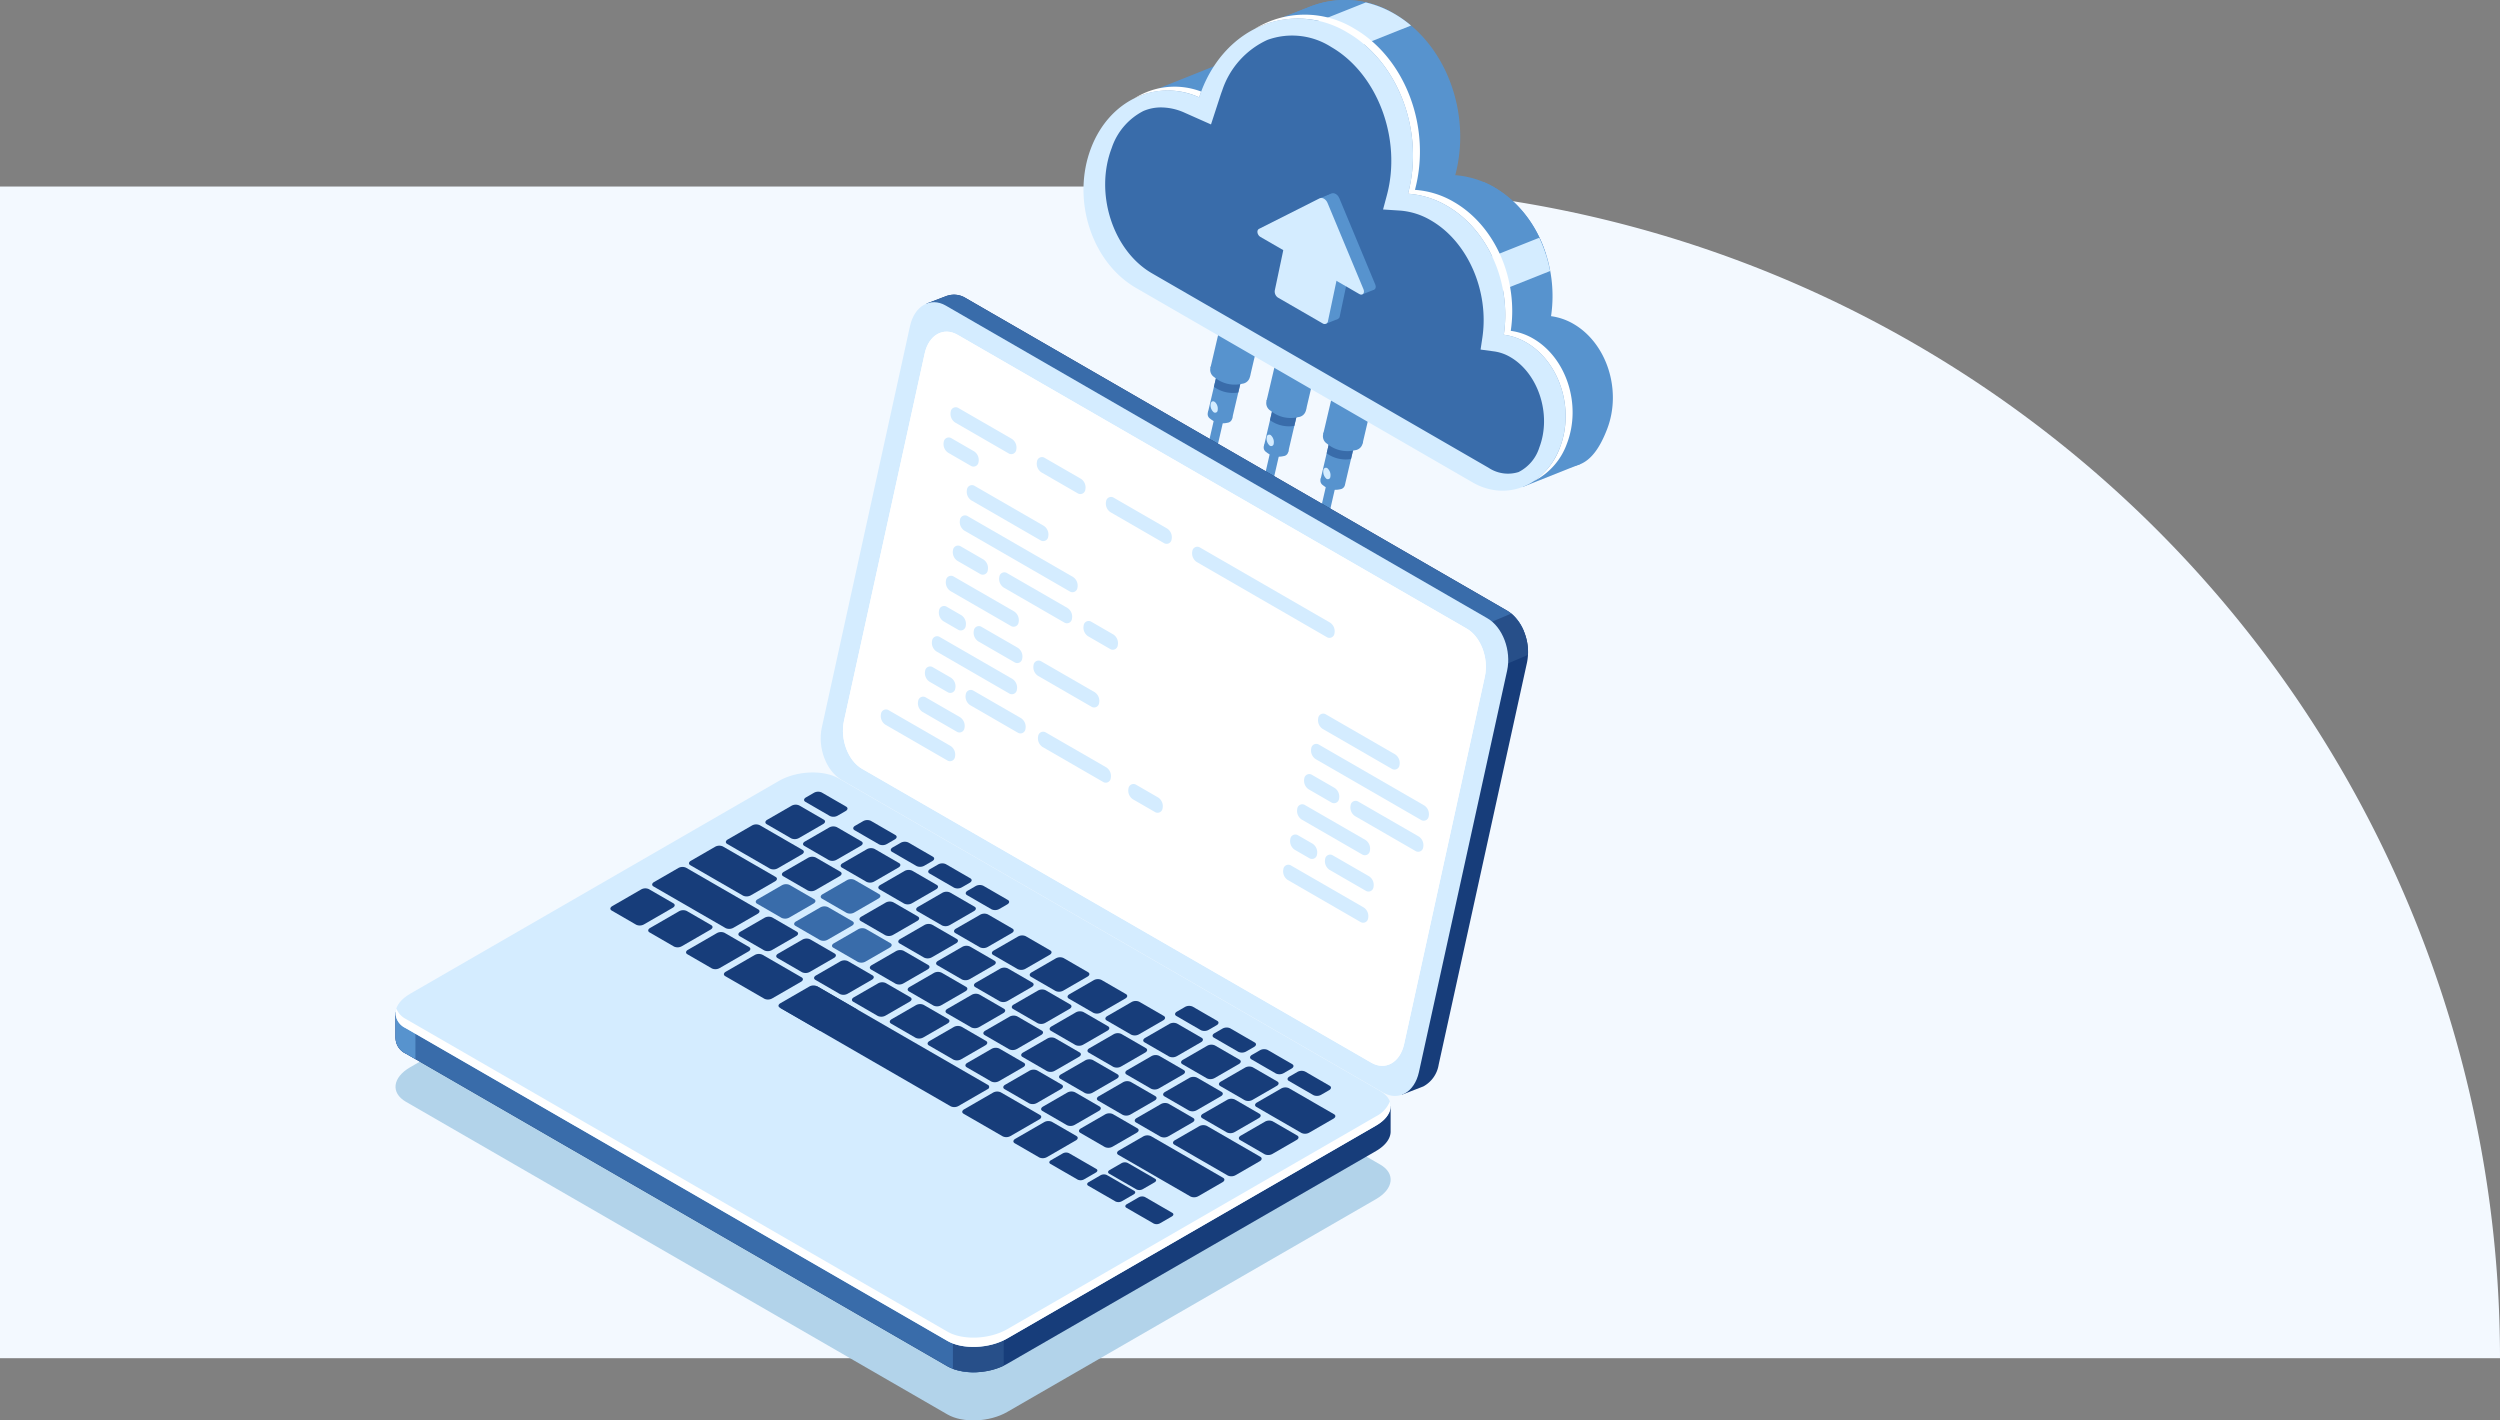 <svg xmlns="http://www.w3.org/2000/svg" width="335" height="190.335" viewBox="0 0 335 190.335">
  <rect x="0" y="0" width="335" height="190.335" fill="#808080" stroke="none"/>
  <g id="_17" data-name="17" transform="translate(6916 8521)">
    <path id="Rectángulo_35361" data-name="Rectángulo 35361" d="M0,0H178A157,157,0,0,1,335,157v0a0,0,0,0,1,0,0H0a0,0,0,0,1,0,0V0A0,0,0,0,1,0,0Z" transform="translate(-6916 -8496)" fill="#f3f9ff"/>
    <g id="Grupo_91603" data-name="Grupo 91603" transform="translate(-7170.622 -8564.233)">
      <g id="Grupo_91589" data-name="Grupo 91589" transform="translate(414.474 81.478)">
        <path id="Trazado_140035" data-name="Trazado 140035" d="M505.175,143.289a.612.612,0,0,1-.141-.016.625.625,0,0,1-.469-.749l6.094-26.459a.625.625,0,1,1,1.218.281L505.783,142.8A.625.625,0,0,1,505.175,143.289Z" transform="translate(-488.348 -108.618)" fill="#5793ce"/>
        <path id="Trazado_140036" data-name="Trazado 140036" d="M492.212,140.3a.616.616,0,0,1-.141-.016.625.625,0,0,1-.469-.749L497.7,113.08a.625.625,0,0,1,1.219.281l-6.094,26.458A.626.626,0,0,1,492.212,140.3Z" transform="translate(-483.485 -107.498)" fill="#5793ce"/>
        <path id="Trazado_140037" data-name="Trazado 140037" d="M479.248,137.318a.652.652,0,0,1-.141-.016.625.625,0,0,1-.469-.75l6.094-26.458a.625.625,0,0,1,1.219.281l-6.094,26.459A.625.625,0,0,1,479.248,137.318Z" transform="translate(-478.622 -106.378)" fill="#5793ce"/>
        <g id="Grupo_91578" data-name="Grupo 91578" transform="translate(1.98 0)">
          <g id="Grupo_91577" data-name="Grupo 91577">
            <g id="Grupo_91576" data-name="Grupo 91576">
              <g id="Grupo_91574" data-name="Grupo 91574" transform="translate(0 10.047)">
                <rect id="Rectángulo_35368" data-name="Rectángulo 35368" width="3.35" height="7.229" transform="translate(1.665 0) rotate(13.191)" fill="#5793ce"/>
                <path id="Trazado_140038" data-name="Trazado 140038" d="M484.434,132.719a2.618,2.618,0,0,1-2.306-.541.722.722,0,0,1,.312-1.332,2.618,2.618,0,0,1,2.306.54A.722.722,0,0,1,484.434,132.719Z" transform="translate(-481.791 -124.362)" fill="#5793ce"/>
              </g>
              <g id="Grupo_91575" data-name="Grupo 91575" transform="translate(0.341)">
                <rect id="Rectángulo_35369" data-name="Rectángulo 35369" width="5.429" height="11.339" transform="matrix(0.974, 0.228, -0.228, 0.974, 2.612, 0)" fill="#5793ce"/>
                <path id="Trazado_140039" data-name="Trazado 140039" d="M483.686,122.33l-.559,2.382a4.333,4.333,0,0,0,3.262.764l.559-2.382A4.335,4.335,0,0,0,483.686,122.33Z" transform="translate(-482.633 -111.125)" fill="#396caa"/>
                <path id="Trazado_140040" data-name="Trazado 140040" d="M486.619,123.624a4.241,4.241,0,0,1-3.737-.876,1.17,1.17,0,0,1,.505-2.158,4.241,4.241,0,0,1,3.737.876A1.17,1.17,0,0,1,486.619,123.624Z" transform="translate(-482.336 -110.449)" fill="#5793ce"/>
              </g>
            </g>
          </g>
          <path id="Trazado_140041" data-name="Trazado 140041" d="M483.35,130.491a.339.339,0,0,1-.614.186,1.228,1.228,0,0,1-.322-1.063c.081-.346.356-.429.614-.186A1.228,1.228,0,0,1,483.35,130.491Z" transform="translate(-482.016 -113.76)" fill="#d4ecff"/>
        </g>
        <g id="Grupo_91583" data-name="Grupo 91583" transform="translate(9.491 4.472)">
          <g id="Grupo_91582" data-name="Grupo 91582" transform="translate(0 0)">
            <g id="Grupo_91581" data-name="Grupo 91581">
              <g id="Grupo_91579" data-name="Grupo 91579" transform="translate(0 10.047)">
                <rect id="Rectángulo_35370" data-name="Rectángulo 35370" width="3.35" height="7.229" transform="translate(1.665 0) rotate(13.191)" fill="#5793ce"/>
                <path id="Trazado_140042" data-name="Trazado 140042" d="M496.454,139.876a2.616,2.616,0,0,1-2.306-.54A.722.722,0,0,1,494.46,138a2.62,2.62,0,0,1,2.306.541A.722.722,0,0,1,496.454,139.876Z" transform="translate(-493.811 -131.519)" fill="#5793ce"/>
              </g>
              <g id="Grupo_91580" data-name="Grupo 91580" transform="translate(0.341)">
                <rect id="Rectángulo_35371" data-name="Rectángulo 35371" width="5.429" height="11.339" transform="translate(2.612 0) rotate(13.192)" fill="#5793ce"/>
                <path id="Trazado_140043" data-name="Trazado 140043" d="M495.706,129.488l-.559,2.382a4.333,4.333,0,0,0,3.262.765l.559-2.382A4.335,4.335,0,0,0,495.706,129.488Z" transform="translate(-494.653 -118.283)" fill="#396caa"/>
                <path id="Trazado_140044" data-name="Trazado 140044" d="M498.639,130.782a4.245,4.245,0,0,1-3.737-.876,1.17,1.17,0,0,1,.506-2.158,4.243,4.243,0,0,1,3.737.876A1.17,1.17,0,0,1,498.639,130.782Z" transform="translate(-494.356 -117.606)" fill="#5793ce"/>
              </g>
            </g>
          </g>
          <path id="Trazado_140045" data-name="Trazado 140045" d="M495.37,137.649a.339.339,0,0,1-.614.186,1.229,1.229,0,0,1-.322-1.064.339.339,0,0,1,.614-.186A1.229,1.229,0,0,1,495.37,137.649Z" transform="translate(-494.036 -120.918)" fill="#d4ecff"/>
        </g>
        <g id="Grupo_91588" data-name="Grupo 91588" transform="translate(17.086 8.91)">
          <g id="Grupo_91587" data-name="Grupo 91587" transform="translate(0 0)">
            <g id="Grupo_91586" data-name="Grupo 91586">
              <g id="Grupo_91584" data-name="Grupo 91584" transform="translate(0 10.047)">
                <rect id="Rectángulo_35372" data-name="Rectángulo 35372" width="3.35" height="7.229" transform="translate(1.665) rotate(13.191)" fill="#5793ce"/>
                <path id="Trazado_140046" data-name="Trazado 140046" d="M508.608,146.979a2.618,2.618,0,0,1-2.306-.541.722.722,0,0,1,.312-1.332,2.618,2.618,0,0,1,2.306.54A.722.722,0,0,1,508.608,146.979Z" transform="translate(-505.965 -138.622)" fill="#5793ce"/>
              </g>
              <g id="Grupo_91585" data-name="Grupo 91585" transform="translate(0.34)">
                <rect id="Rectángulo_35373" data-name="Rectángulo 35373" width="5.429" height="11.339" transform="translate(2.612 0) rotate(13.192)" fill="#5793ce"/>
                <path id="Trazado_140047" data-name="Trazado 140047" d="M507.86,136.59l-.558,2.382a4.335,4.335,0,0,0,3.262.765l.558-2.383A4.334,4.334,0,0,0,507.86,136.59Z" transform="translate(-506.807 -125.385)" fill="#396caa"/>
                <path id="Trazado_140048" data-name="Trazado 140048" d="M510.793,137.884a4.242,4.242,0,0,1-3.737-.876,1.17,1.17,0,0,1,.506-2.158,4.241,4.241,0,0,1,3.737.876A1.17,1.17,0,0,1,510.793,137.884Z" transform="translate(-506.51 -124.708)" fill="#5793ce"/>
              </g>
            </g>
          </g>
          <path id="Trazado_140049" data-name="Trazado 140049" d="M507.524,144.751a.339.339,0,0,1-.614.186,1.225,1.225,0,0,1-.321-1.064.338.338,0,0,1,.614-.186A1.229,1.229,0,0,1,507.524,144.751Z" transform="translate(-506.191 -128.02)" fill="#d4ecff"/>
        </g>
      </g>
      <g id="Grupo_91595" data-name="Grupo 91595" transform="translate(307.622 82.717)">
        <g id="Grupo_91591" data-name="Grupo 91591" transform="translate(0 0)">
          <path id="Trazado_140050" data-name="Trazado 140050" d="M381.581,300.823l-72.573-41.9c-2.053-1.185-1.8-3.256.575-4.624L359,225.777c2.371-1.369,5.957-1.517,8.01-.332l72.573,41.9c2.053,1.185,1.8,3.256-.576,4.625L389.59,300.491C387.22,301.859,383.634,302.008,381.581,300.823Z" transform="translate(-307.622 -150.772)" fill="#b2d3ea"/>
          <path id="Trazado_140051" data-name="Trazado 140051" d="M493.5,148.77l-72.573-41.9a2.932,2.932,0,0,0-2.459-.3l0-.008-.132.05-.032.012-2.623,1,2.354,1.152c-.011.044-.024.084-.034.128l-11.821,53.809c-.591,2.693.593,5.836,2.646,7.022l70.828,40.892-.252,3,2.866-1.11a4.028,4.028,0,0,0,2.053-2.92l11.821-53.808C496.733,153.1,495.549,149.955,493.5,148.77Z" transform="translate(-344.538 -106.422)" fill="#173d7a"/>
          <path id="Trazado_140052" data-name="Trazado 140052" d="M496.007,148.77l-72.573-41.9a2.932,2.932,0,0,0-2.459-.3l0-.008-.132.05-.032.012-2.623,1,2.354,1.152c-.011.044-.024.084-.034.128l-7.791,35.463,35.509,27.665L498.3,151.662A5.639,5.639,0,0,0,496.007,148.77Z" transform="translate(-347.049 -106.422)" fill="#396caa"/>
          <path id="Trazado_140053" data-name="Trazado 140053" d="M538.351,182.7l5.524-2.352a6.921,6.921,0,0,0-2.238-5.532l-8.745,3.679Z" transform="translate(-392.129 -132.078)" fill="#274f89"/>
          <path id="Trazado_140054" data-name="Trazado 140054" d="M474.168,213.953l-72.573-41.9c-2.053-1.185-3.238-4.329-2.646-7.022l11.821-53.808c.592-2.693,2.736-3.915,4.789-2.73l72.573,41.9c2.053,1.185,3.237,4.329,2.646,7.022l-11.82,53.809C478.364,213.916,476.22,215.138,474.168,213.953Z" transform="translate(-341.825 -107.029)" fill="#d4ecff"/>
          <path id="Trazado_140055" data-name="Trazado 140055" d="M474.386,212.32l-68.253-39.387c-1.879-1.085-2.963-3.962-2.421-6.425l10.817-49.239c.541-2.464,2.5-3.582,4.382-2.5l68.254,39.386c1.878,1.085,2.962,3.962,2.421,6.426l-10.818,49.239C478.226,212.287,476.265,213.405,474.386,212.32Z" transform="translate(-343.617 -109.398)" fill="#fff"/>
          <path id="Trazado_140056" data-name="Trazado 140056" d="M474.386,212.32l-68.253-39.387c-1.879-1.085-2.963-3.962-2.421-6.425l10.817-49.239c.541-2.464,2.5-3.582,4.382-2.5l68.254,39.386c1.878,1.085,2.962,3.962,2.421,6.426l-10.818,49.239C478.226,212.287,476.265,213.405,474.386,212.32Z" transform="translate(-343.617 -109.398)" fill="#fff"/>
          <path id="Trazado_140057" data-name="Trazado 140057" d="M440.968,257l-9.92-1.31-64.037-36.972c-2.053-1.185-5.639-1.037-8.01.332l-45.376,26.189-6-.792v3.4h.006a2.336,2.336,0,0,0,1.377,2.1l72.573,41.9c2.053,1.185,5.639,1.037,8.009-.332L439.009,263c1.334-.77,2-1.762,1.96-2.694h0Z" transform="translate(-307.624 -148.246)" fill="#173d7a"/>
          <path id="Trazado_140058" data-name="Trazado 140058" d="M392.853,241.494l-4.55-2.626h-50.02l-24.659,14.227-6-.792v3.4h.006a2.336,2.336,0,0,0,1.377,2.1l72.573,41.9a7.511,7.511,0,0,0,4.133.775Z" transform="translate(-307.624 -156.107)" fill="#396caa"/>
          <path id="Trazado_140059" data-name="Trazado 140059" d="M310.289,260.72l-2.662-.351v3.4h.006a2.336,2.336,0,0,0,1.377,2.1l1.279.739Z" transform="translate(-307.624 -164.173)" fill="#5793ce"/>
          <path id="Trazado_140060" data-name="Trazado 140060" d="M427.152,331.968a9.3,9.3,0,0,0,6.805-.422v-7.591h-6.805Z" transform="translate(-352.462 -188.026)" fill="#274f89"/>
          <path id="Trazado_140061" data-name="Trazado 140061" d="M381.581,285.062l-72.573-41.9c-2.053-1.185-1.8-3.256.575-4.625L359,210.016c2.371-1.368,5.957-1.517,8.01-.332l72.573,41.9c2.053,1.185,1.8,3.256-.576,4.624L389.59,284.73C387.22,286.1,383.634,286.247,381.581,285.062Z" transform="translate(-307.622 -144.859)" fill="#d4ecff"/>
          <path id="Trazado_140062" data-name="Trazado 140062" d="M439.01,273.96l-49.417,28.521c-2.371,1.368-5.956,1.517-8.009.332l-72.573-41.9a2.7,2.7,0,0,1-1.276-1.4,2.2,2.2,0,0,0,1.276,2.639l72.573,41.9c2.053,1.185,5.639,1.037,8.009-.332L439.01,275.2c1.593-.92,2.228-2.156,1.851-3.228A3.858,3.858,0,0,1,439.01,273.96Z" transform="translate(-307.625 -163.853)" fill="#fff"/>
          <g id="Grupo_91590" data-name="Grupo 91590" transform="translate(28.79 66.606)">
            <path id="Trazado_140063" data-name="Trazado 140063" d="M357.159,238.616l-3.284-1.9c-.264-.152-.231-.418.074-.594l3.876-2.238a1.143,1.143,0,0,1,1.029-.042l3.284,1.9c.264.152.231.418-.074.594l-3.876,2.238A1.145,1.145,0,0,1,357.159,238.616Z" transform="translate(-353.697 -220.79)" fill="#173d7a"/>
            <path id="Trazado_140064" data-name="Trazado 140064" d="M365.274,243.3l-3.284-1.9c-.264-.152-.231-.418.074-.594l3.876-2.238a1.143,1.143,0,0,1,1.029-.043l3.284,1.9c.264.152.231.419-.074.594l-3.876,2.238A1.143,1.143,0,0,1,365.274,243.3Z" transform="translate(-356.741 -222.548)" fill="#173d7a"/>
            <path id="Trazado_140065" data-name="Trazado 140065" d="M373.389,247.987l-3.284-1.9c-.264-.152-.231-.418.074-.594l3.875-2.238a1.143,1.143,0,0,1,1.029-.042l3.284,1.9c.264.152.231.418-.074.594l-3.876,2.238A1.143,1.143,0,0,1,373.389,247.987Z" transform="translate(-359.786 -224.306)" fill="#173d7a"/>
            <path id="Trazado_140066" data-name="Trazado 140066" d="M384.613,244.333l-3.284-1.9c-.264-.152-.231-.418.074-.594l3.254-1.878a1.141,1.141,0,0,1,1.029-.042l3.284,1.9c.264.152.231.419-.074.594l-3.254,1.878A1.143,1.143,0,0,1,384.613,244.333Z" transform="translate(-363.996 -223.07)" fill="#173d7a"/>
            <path id="Trazado_140067" data-name="Trazado 140067" d="M392.728,249.019l-3.284-1.9c-.263-.152-.231-.419.074-.594l3.253-1.878a1.144,1.144,0,0,1,1.029-.043l3.283,1.9c.264.152.231.418-.074.594l-3.253,1.878A1.145,1.145,0,0,1,392.728,249.019Z" transform="translate(-367.041 -224.827)" fill="#173d7a"/>
            <path id="Trazado_140068" data-name="Trazado 140068" d="M400.844,253.7l-3.284-1.9c-.264-.152-.231-.418.074-.594l3.254-1.879a1.143,1.143,0,0,1,1.029-.042l3.284,1.9c.264.152.231.418-.074.594l-3.254,1.878A1.145,1.145,0,0,1,400.844,253.7Z" transform="translate(-370.085 -226.585)" fill="#173d7a"/>
            <path id="Trazado_140069" data-name="Trazado 140069" d="M408.959,258.389l-3.284-1.9c-.264-.152-.231-.418.074-.594L409,254.022a1.143,1.143,0,0,1,1.029-.043l3.284,1.9c.264.152.231.419-.074.594l-3.254,1.878A1.143,1.143,0,0,1,408.959,258.389Z" transform="translate(-373.129 -228.343)" fill="#173d7a"/>
            <path id="Trazado_140070" data-name="Trazado 140070" d="M417.074,263.074l-3.284-1.9c-.264-.152-.231-.418.074-.594l3.254-1.878a1.143,1.143,0,0,1,1.029-.043l3.284,1.9c.264.152.231.418-.074.594l-3.254,1.878A1.141,1.141,0,0,1,417.074,263.074Z" transform="translate(-376.173 -230.1)" fill="#173d7a"/>
            <path id="Trazado_140071" data-name="Trazado 140071" d="M425.189,267.76l-3.284-1.9c-.264-.152-.231-.418.074-.594l3.253-1.878a1.144,1.144,0,0,1,1.029-.043l3.283,1.9c.264.152.231.418-.074.594l-3.254,1.878A1.145,1.145,0,0,1,425.189,267.76Z" transform="translate(-379.218 -231.858)" fill="#173d7a"/>
            <path id="Trazado_140072" data-name="Trazado 140072" d="M433.3,272.445l-3.284-1.9c-.264-.152-.231-.418.074-.594l3.254-1.878a1.143,1.143,0,0,1,1.029-.043l3.284,1.9c.264.152.231.419-.074.594l-3.254,1.878A1.143,1.143,0,0,1,433.3,272.445Z" transform="translate(-382.262 -233.616)" fill="#173d7a"/>
            <path id="Trazado_140073" data-name="Trazado 140073" d="M441.42,277.131l-3.284-1.9c-.264-.153-.231-.418.074-.594l3.254-1.878a1.143,1.143,0,0,1,1.029-.042l3.284,1.9c.264.152.231.418-.074.594l-3.254,1.878A1.143,1.143,0,0,1,441.42,277.131Z" transform="translate(-385.307 -235.373)" fill="#173d7a"/>
            <path id="Trazado_140074" data-name="Trazado 140074" d="M449.535,281.816l-3.284-1.9c-.264-.152-.231-.418.074-.594l3.254-1.878a1.145,1.145,0,0,1,1.029-.042l3.284,1.9c.264.152.231.418-.074.594l-3.254,1.879A1.143,1.143,0,0,1,449.535,281.816Z" transform="translate(-388.351 -237.131)" fill="#173d7a"/>
            <path id="Trazado_140075" data-name="Trazado 140075" d="M457.65,286.5l-3.284-1.9c-.264-.152-.231-.418.074-.594l3.253-1.878a1.141,1.141,0,0,1,1.029-.042l3.284,1.9c.264.153.231.418-.074.594l-3.254,1.878A1.143,1.143,0,0,1,457.65,286.5Z" transform="translate(-391.395 -238.889)" fill="#173d7a"/>
            <path id="Trazado_140076" data-name="Trazado 140076" d="M396.57,242.115l-3.284-1.9c-.263-.152-.231-.418.074-.594l3.253-1.878a1.144,1.144,0,0,1,1.029-.043l3.284,1.9c.263.152.231.418-.074.594l-3.253,1.878A1.144,1.144,0,0,1,396.57,242.115Z" transform="translate(-368.482 -222.238)" fill="#396caa"/>
            <path id="Trazado_140077" data-name="Trazado 140077" d="M388.334,237.36l-3.284-1.9c-.264-.152-.231-.418.074-.594l3.254-1.878a1.143,1.143,0,0,1,1.029-.042l3.284,1.9c.264.152.231.418-.074.594l-3.254,1.879A1.145,1.145,0,0,1,388.334,237.36Z" transform="translate(-365.392 -220.454)" fill="#396caa"/>
            <path id="Trazado_140078" data-name="Trazado 140078" d="M377.809,231.284l-7.072-4.083c-.264-.152-.231-.418.074-.594l3.253-1.878a1.144,1.144,0,0,1,1.029-.043l7.072,4.083c.264.152.231.418-.074.594l-3.254,1.878A1.143,1.143,0,0,1,377.809,231.284Z" transform="translate(-360.023 -217.354)" fill="#173d7a"/>
            <path id="Trazado_140079" data-name="Trazado 140079" d="M384.376,225.953l-5.739-3.314c-.264-.152-.231-.418.074-.594l3.254-1.878a1.143,1.143,0,0,1,1.029-.042l5.739,3.313c.264.152.231.418-.074.594l-3.254,1.878A1.143,1.143,0,0,1,384.376,225.953Z" transform="translate(-362.986 -215.643)" fill="#173d7a"/>
            <path id="Trazado_140080" data-name="Trazado 140080" d="M404.686,246.8l-3.284-1.9c-.264-.152-.231-.418.074-.594l3.254-1.878a1.141,1.141,0,0,1,1.029-.043l3.284,1.9c.264.152.231.419-.074.594l-3.254,1.878A1.143,1.143,0,0,1,404.686,246.8Z" transform="translate(-371.526 -223.995)" fill="#396caa"/>
            <path id="Trazado_140081" data-name="Trazado 140081" d="M412.8,251.486l-3.284-1.9c-.264-.152-.231-.418.074-.594l3.254-1.878a1.143,1.143,0,0,1,1.029-.043l3.284,1.9c.264.152.231.418-.074.594l-3.254,1.878A1.143,1.143,0,0,1,412.8,251.486Z" transform="translate(-374.57 -225.753)" fill="#173d7a"/>
            <path id="Trazado_140082" data-name="Trazado 140082" d="M420.916,256.171l-3.284-1.9c-.264-.152-.231-.418.074-.594l3.254-1.879a1.145,1.145,0,0,1,1.029-.042l3.284,1.9c.264.152.231.418-.074.594l-3.254,1.878A1.143,1.143,0,0,1,420.916,256.171Z" transform="translate(-377.615 -227.511)" fill="#173d7a"/>
            <path id="Trazado_140083" data-name="Trazado 140083" d="M429.031,260.856l-3.284-1.9c-.263-.152-.231-.418.074-.594l3.253-1.878a1.142,1.142,0,0,1,1.029-.042l3.284,1.9c.263.152.231.419-.074.594l-3.253,1.878A1.144,1.144,0,0,1,429.031,260.856Z" transform="translate(-380.659 -229.268)" fill="#173d7a"/>
            <path id="Trazado_140084" data-name="Trazado 140084" d="M437.147,265.542l-3.284-1.9c-.264-.152-.231-.418.074-.594l3.254-1.878a1.143,1.143,0,0,1,1.029-.042l3.284,1.9c.264.152.231.418-.074.594l-3.254,1.878A1.143,1.143,0,0,1,437.147,265.542Z" transform="translate(-383.704 -231.026)" fill="#173d7a"/>
            <path id="Trazado_140085" data-name="Trazado 140085" d="M445.262,270.227l-3.284-1.9c-.264-.152-.231-.418.074-.594l3.254-1.878a1.143,1.143,0,0,1,1.029-.043l3.284,1.9c.264.152.231.418-.074.594l-3.254,1.878A1.143,1.143,0,0,1,445.262,270.227Z" transform="translate(-386.748 -232.784)" fill="#173d7a"/>
            <path id="Trazado_140086" data-name="Trazado 140086" d="M453.377,274.913l-3.284-1.9c-.264-.152-.231-.418.074-.594l3.254-1.878a1.143,1.143,0,0,1,1.029-.043l3.284,1.9c.264.152.231.418-.074.594l-3.254,1.878A1.143,1.143,0,0,1,453.377,274.913Z" transform="translate(-389.792 -234.541)" fill="#173d7a"/>
            <path id="Trazado_140087" data-name="Trazado 140087" d="M461.492,279.6l-3.284-1.9c-.263-.152-.231-.418.074-.594l3.253-1.878a1.144,1.144,0,0,1,1.029-.043l3.284,1.9c.263.152.231.418-.074.594l-3.253,1.878A1.145,1.145,0,0,1,461.492,279.6Z" transform="translate(-392.836 -236.299)" fill="#173d7a"/>
            <path id="Trazado_140088" data-name="Trazado 140088" d="M469.608,284.283l-3.284-1.9c-.264-.152-.231-.418.074-.594l3.254-1.878a1.143,1.143,0,0,1,1.029-.043l3.284,1.9c.264.152.231.418-.074.594l-3.254,1.878A1.143,1.143,0,0,1,469.608,284.283Z" transform="translate(-395.881 -238.056)" fill="#173d7a"/>
            <path id="Trazado_140089" data-name="Trazado 140089" d="M481.7,291.268l-7.165-4.137c-.264-.153-.231-.418.074-.594l3.254-1.878a1.143,1.143,0,0,1,1.029-.042l7.165,4.137c.264.152.231.418-.074.594l-3.254,1.878A1.145,1.145,0,0,1,481.7,291.268Z" transform="translate(-398.963 -239.836)" fill="#173d7a"/>
            <path id="Trazado_140090" data-name="Trazado 140090" d="M498.175,282.533l-6.047-3.492c-.263-.152-.231-.418.074-.594l3.253-1.878a1.144,1.144,0,0,1,1.029-.043l6.047,3.491c.264.152.231.418-.074.594L499.2,282.49A1.143,1.143,0,0,1,498.175,282.533Z" transform="translate(-405.561 -236.801)" fill="#173d7a"/>
            <path id="Trazado_140091" data-name="Trazado 140091" d="M418.9,245.884l-3.284-1.9c-.264-.152-.231-.419.074-.594l3.254-1.878a1.143,1.143,0,0,1,1.029-.042l3.284,1.9c.264.152.231.418-.074.594l-3.254,1.878A1.143,1.143,0,0,1,418.9,245.884Z" transform="translate(-376.857 -223.651)" fill="#173d7a"/>
            <path id="Trazado_140092" data-name="Trazado 140092" d="M410.58,241.082l-3.284-1.9c-.264-.152-.231-.418.074-.594l3.254-1.878a1.143,1.143,0,0,1,1.029-.042l3.284,1.9c.264.152.231.418-.074.594l-3.254,1.878A1.143,1.143,0,0,1,410.58,241.082Z" transform="translate(-373.737 -221.85)" fill="#173d7a"/>
            <path id="Trazado_140093" data-name="Trazado 140093" d="M402.263,236.28l-3.284-1.9c-.264-.152-.231-.418.074-.594l3.254-1.878a1.145,1.145,0,0,1,1.029-.042l3.284,1.9c.264.152.231.418-.074.594l-3.254,1.879A1.145,1.145,0,0,1,402.263,236.28Z" transform="translate(-370.617 -220.049)" fill="#396caa"/>
            <path id="Trazado_140094" data-name="Trazado 140094" d="M393.946,231.478l-3.284-1.9c-.264-.152-.231-.418.074-.594l3.254-1.879a1.145,1.145,0,0,1,1.029-.042l3.284,1.9c.264.152.231.418-.074.594l-3.254,1.879A1.143,1.143,0,0,1,393.946,231.478Z" transform="translate(-367.497 -218.247)" fill="#173d7a"/>
            <path id="Trazado_140095" data-name="Trazado 140095" d="M427.012,250.569l-3.283-1.9c-.264-.152-.231-.418.074-.594l3.254-1.879a1.145,1.145,0,0,1,1.029-.042l3.284,1.9c.264.152.231.418-.074.594l-3.253,1.879A1.146,1.146,0,0,1,427.012,250.569Z" transform="translate(-379.902 -225.409)" fill="#173d7a"/>
            <path id="Trazado_140096" data-name="Trazado 140096" d="M435.128,255.254l-3.284-1.9c-.264-.152-.231-.418.074-.594l3.254-1.878a1.143,1.143,0,0,1,1.029-.042l3.284,1.9c.264.152.231.418-.074.594l-3.254,1.878A1.143,1.143,0,0,1,435.128,255.254Z" transform="translate(-382.946 -227.167)" fill="#173d7a"/>
            <path id="Trazado_140097" data-name="Trazado 140097" d="M443.243,259.94l-3.284-1.9c-.264-.152-.231-.418.074-.594l3.254-1.878a1.143,1.143,0,0,1,1.029-.042l3.284,1.9c.264.152.231.418-.074.594l-3.254,1.878A1.143,1.143,0,0,1,443.243,259.94Z" transform="translate(-385.99 -228.924)" fill="#173d7a"/>
            <path id="Trazado_140098" data-name="Trazado 140098" d="M451.358,264.625l-3.284-1.9c-.264-.152-.231-.418.074-.594l3.254-1.879a1.145,1.145,0,0,1,1.029-.043l3.284,1.9c.264.152.231.418-.074.594l-3.254,1.878A1.145,1.145,0,0,1,451.358,264.625Z" transform="translate(-389.035 -230.682)" fill="#173d7a"/>
            <path id="Trazado_140099" data-name="Trazado 140099" d="M459.473,269.31l-3.284-1.9c-.263-.152-.231-.418.074-.594l3.253-1.878a1.144,1.144,0,0,1,1.029-.043l3.284,1.9c.263.152.231.418-.074.594l-3.253,1.878A1.144,1.144,0,0,1,459.473,269.31Z" transform="translate(-392.079 -232.44)" fill="#173d7a"/>
            <path id="Trazado_140100" data-name="Trazado 140100" d="M467.589,274l-3.284-1.9c-.264-.152-.231-.418.074-.594l3.254-1.878a1.143,1.143,0,0,1,1.029-.042l3.284,1.9c.264.152.231.418-.074.594l-3.254,1.878A1.143,1.143,0,0,1,467.589,274Z" transform="translate(-395.124 -234.197)" fill="#173d7a"/>
            <path id="Trazado_140101" data-name="Trazado 140101" d="M475.7,278.681l-3.284-1.9c-.264-.152-.231-.418.074-.594l3.254-1.879a1.145,1.145,0,0,1,1.029-.042l3.284,1.9c.264.152.231.418-.074.594l-3.254,1.878A1.143,1.143,0,0,1,475.7,278.681Z" transform="translate(-398.168 -235.955)" fill="#173d7a"/>
            <path id="Trazado_140102" data-name="Trazado 140102" d="M483.819,283.366l-3.284-1.9c-.264-.152-.231-.418.074-.594L483.863,279a1.145,1.145,0,0,1,1.029-.043l3.284,1.9c.264.152.231.419-.074.594l-3.254,1.878A1.143,1.143,0,0,1,483.819,283.366Z" transform="translate(-401.212 -237.713)" fill="#173d7a"/>
            <path id="Trazado_140103" data-name="Trazado 140103" d="M491.934,288.052l-3.284-1.9c-.263-.152-.231-.418.074-.594l3.253-1.878a1.144,1.144,0,0,1,1.029-.042l3.284,1.9c.263.152.231.418-.074.594l-3.253,1.878A1.144,1.144,0,0,1,491.934,288.052Z" transform="translate(-404.256 -239.47)" fill="#173d7a"/>
            <path id="Trazado_140104" data-name="Trazado 140104" d="M414.624,234.3l-3.284-1.9c-.264-.152-.231-.418.074-.594l3.254-1.878a1.143,1.143,0,0,1,1.029-.042l3.284,1.9c.264.152.231.418-.074.594l-3.254,1.878A1.143,1.143,0,0,1,414.624,234.3Z" transform="translate(-375.254 -219.304)" fill="#173d7a"/>
            <path id="Trazado_140105" data-name="Trazado 140105" d="M406.549,229.633l-3.284-1.9c-.264-.152-.231-.418.074-.594l3.254-1.878a1.143,1.143,0,0,1,1.029-.043l3.284,1.9c.264.152.231.418-.074.594l-3.254,1.878A1.143,1.143,0,0,1,406.549,229.633Z" transform="translate(-372.225 -217.555)" fill="#173d7a"/>
            <path id="Trazado_140106" data-name="Trazado 140106" d="M398.474,224.971l-3.284-1.9c-.264-.152-.231-.418.074-.594l3.253-1.878a1.143,1.143,0,0,1,1.029-.043l3.284,1.9c.264.152.231.418-.074.594l-3.254,1.878A1.143,1.143,0,0,1,398.474,224.971Z" transform="translate(-369.196 -215.806)" fill="#173d7a"/>
            <path id="Trazado_140107" data-name="Trazado 140107" d="M390.4,220.309l-3.284-1.9c-.263-.152-.231-.418.074-.594l3.253-1.878a1.144,1.144,0,0,1,1.029-.042l3.284,1.9c.263.152.231.418-.074.594l-3.253,1.878A1.144,1.144,0,0,1,390.4,220.309Z" transform="translate(-366.167 -214.057)" fill="#173d7a"/>
            <path id="Trazado_140108" data-name="Trazado 140108" d="M398.7,216.27l-3.284-1.9c-.264-.152-.231-.418.074-.594l1.075-.621a1.145,1.145,0,0,1,1.029-.043l3.284,1.9c.264.152.231.418-.074.594l-1.075.621A1.143,1.143,0,0,1,398.7,216.27Z" transform="translate(-369.282 -213.014)" fill="#173d7a"/>
            <path id="Trazado_140109" data-name="Trazado 140109" d="M409.241,222.354l-3.284-1.9c-.264-.152-.231-.419.074-.594l1.075-.621a1.143,1.143,0,0,1,1.029-.043l3.284,1.9c.264.152.231.418-.074.594l-1.075.621A1.143,1.143,0,0,1,409.241,222.354Z" transform="translate(-373.235 -215.296)" fill="#173d7a"/>
            <path id="Trazado_140110" data-name="Trazado 140110" d="M417.282,227,414,225.1c-.264-.152-.231-.418.074-.594l1.075-.621a1.143,1.143,0,0,1,1.029-.043l3.284,1.9c.264.152.231.418-.074.594l-1.075.621A1.143,1.143,0,0,1,417.282,227Z" transform="translate(-376.251 -217.038)" fill="#173d7a"/>
            <path id="Trazado_140111" data-name="Trazado 140111" d="M425.323,231.639l-3.284-1.9c-.264-.152-.231-.418.074-.594l1.075-.62a1.144,1.144,0,0,1,1.029-.043l3.284,1.9c.263.152.231.419-.074.594l-1.075.62A1.143,1.143,0,0,1,425.323,231.639Z" transform="translate(-379.268 -218.779)" fill="#173d7a"/>
            <path id="Trazado_140112" data-name="Trazado 140112" d="M433.364,236.281l-3.284-1.9c-.264-.152-.231-.418.074-.594l1.076-.621a1.143,1.143,0,0,1,1.029-.042l3.284,1.9c.264.152.231.418-.074.594l-1.076.621A1.143,1.143,0,0,1,433.364,236.281Z" transform="translate(-382.284 -220.521)" fill="#173d7a"/>
            <path id="Trazado_140113" data-name="Trazado 140113" d="M478.257,262.2l-3.284-1.9c-.264-.152-.231-.418.074-.594l1.076-.621a1.143,1.143,0,0,1,1.029-.043l3.284,1.9c.264.152.231.418-.074.594l-1.076.621A1.143,1.143,0,0,1,478.257,262.2Z" transform="translate(-399.125 -230.244)" fill="#173d7a"/>
            <path id="Trazado_140114" data-name="Trazado 140114" d="M486.3,266.843l-3.284-1.9c-.264-.152-.231-.418.074-.594l1.075-.621a1.143,1.143,0,0,1,1.029-.043l3.284,1.9c.264.152.231.419-.074.594l-1.076.621A1.145,1.145,0,0,1,486.3,266.843Z" transform="translate(-402.142 -231.986)" fill="#173d7a"/>
            <path id="Trazado_140115" data-name="Trazado 140115" d="M494.34,271.486l-3.284-1.9c-.264-.152-.231-.419.074-.594l1.075-.621a1.145,1.145,0,0,1,1.029-.042l3.284,1.9c.264.152.231.418-.074.594l-1.075.621A1.143,1.143,0,0,1,494.34,271.486Z" transform="translate(-405.159 -233.727)" fill="#173d7a"/>
            <path id="Trazado_140116" data-name="Trazado 140116" d="M502.381,276.128l-3.284-1.9c-.264-.152-.231-.418.074-.594l1.075-.621a1.143,1.143,0,0,1,1.029-.043l3.284,1.9c.264.152.231.418-.074.594l-1.075.621A1.143,1.143,0,0,1,502.381,276.128Z" transform="translate(-408.175 -235.469)" fill="#173d7a"/>
            <path id="Trazado_140117" data-name="Trazado 140117" d="M422.739,238.98l-3.284-1.9c-.264-.152-.231-.418.074-.594l3.253-1.878a1.143,1.143,0,0,1,1.029-.043l3.284,1.9c.264.152.231.418-.074.594l-3.254,1.878A1.143,1.143,0,0,1,422.739,238.98Z" transform="translate(-378.299 -221.062)" fill="#173d7a"/>
            <path id="Trazado_140118" data-name="Trazado 140118" d="M430.855,243.665l-3.284-1.9c-.264-.152-.231-.418.074-.594L430.9,239.3a1.143,1.143,0,0,1,1.029-.042l3.284,1.9c.264.152.231.418-.074.594l-3.253,1.878A1.143,1.143,0,0,1,430.855,243.665Z" transform="translate(-381.343 -222.819)" fill="#173d7a"/>
            <path id="Trazado_140119" data-name="Trazado 140119" d="M438.97,248.351l-3.284-1.9c-.264-.152-.231-.418.074-.594l3.254-1.878a1.143,1.143,0,0,1,1.029-.042l3.284,1.9c.264.152.231.418-.074.594L440,248.309A1.145,1.145,0,0,1,438.97,248.351Z" transform="translate(-384.387 -224.577)" fill="#173d7a"/>
            <path id="Trazado_140120" data-name="Trazado 140120" d="M447.085,253.036l-3.284-1.9c-.264-.152-.231-.418.074-.594l3.254-1.879a1.145,1.145,0,0,1,1.029-.043l3.284,1.9c.264.152.231.418-.074.594l-3.254,1.878A1.143,1.143,0,0,1,447.085,253.036Z" transform="translate(-387.432 -226.335)" fill="#173d7a"/>
            <path id="Trazado_140121" data-name="Trazado 140121" d="M455.2,257.721l-3.284-1.9c-.264-.152-.231-.418.074-.594l3.254-1.878a1.143,1.143,0,0,1,1.029-.042l3.284,1.9c.264.152.231.418-.074.594l-3.254,1.878A1.143,1.143,0,0,1,455.2,257.721Z" transform="translate(-390.476 -228.092)" fill="#173d7a"/>
            <path id="Trazado_140122" data-name="Trazado 140122" d="M463.316,262.407l-3.284-1.9c-.264-.153-.231-.418.074-.594l3.254-1.878a1.143,1.143,0,0,1,1.029-.042l3.284,1.9c.264.152.231.418-.074.594l-3.253,1.879A1.145,1.145,0,0,1,463.316,262.407Z" transform="translate(-393.521 -229.85)" fill="#173d7a"/>
            <path id="Trazado_140123" data-name="Trazado 140123" d="M471.431,267.092l-3.284-1.9c-.264-.152-.231-.418.074-.594l3.254-1.878a1.143,1.143,0,0,1,1.029-.043l3.284,1.9c.264.152.231.418-.074.594l-3.254,1.878A1.143,1.143,0,0,1,471.431,267.092Z" transform="translate(-396.565 -231.607)" fill="#173d7a"/>
            <path id="Trazado_140124" data-name="Trazado 140124" d="M479.546,271.777l-3.284-1.9c-.264-.152-.231-.418.074-.594l3.254-1.878a1.143,1.143,0,0,1,1.029-.042l3.284,1.9c.264.152.231.418-.074.594l-3.254,1.878A1.143,1.143,0,0,1,479.546,271.777Z" transform="translate(-399.609 -233.365)" fill="#173d7a"/>
            <path id="Trazado_140125" data-name="Trazado 140125" d="M487.661,276.463l-3.284-1.9c-.264-.152-.231-.418.074-.594l3.254-1.878a1.143,1.143,0,0,1,1.029-.042l3.284,1.9c.264.152.231.418-.074.594l-3.254,1.878A1.143,1.143,0,0,1,487.661,276.463Z" transform="translate(-402.653 -235.123)" fill="#173d7a"/>
            <path id="Trazado_140126" data-name="Trazado 140126" d="M372.509,237.345l-9.67-5.584c-.264-.152-.231-.418.074-.594l3.254-1.878a1.143,1.143,0,0,1,1.029-.043l9.67,5.584c.264.152.231.418-.074.594l-3.254,1.878A1.145,1.145,0,0,1,372.509,237.345Z" transform="translate(-357.059 -219.065)" fill="#173d7a"/>
            <path id="Trazado_140127" data-name="Trazado 140127" d="M472.206,294.905l-9.671-5.583c-.263-.152-.231-.418.074-.594l3.253-1.878a1.144,1.144,0,0,1,1.029-.043l9.67,5.583c.264.152.231.418-.074.594l-3.254,1.878A1.143,1.143,0,0,1,472.206,294.905Z" transform="translate(-394.46 -240.658)" fill="#173d7a"/>
            <path id="Trazado_140128" data-name="Trazado 140128" d="M443.587,288.516l-3.284-1.9c-.264-.152-.231-.418.074-.594l3.876-2.238a1.143,1.143,0,0,1,1.029-.043l3.284,1.9c.264.152.231.418-.074.594l-3.876,2.238A1.143,1.143,0,0,1,443.587,288.516Z" transform="translate(-386.119 -239.509)" fill="#173d7a"/>
            <path id="Trazado_140129" data-name="Trazado 140129" d="M383.472,253.809l-5.251-3.032c-.264-.152-.231-.418.074-.594l3.875-2.238a1.146,1.146,0,0,1,1.029-.042l5.251,3.032c.264.152.231.418-.074.594l-3.876,2.238A1.143,1.143,0,0,1,383.472,253.809Z" transform="translate(-362.83 -226.063)" fill="#173d7a"/>
            <path id="Trazado_140130" data-name="Trazado 140130" d="M434.586,283.319l-5.251-3.032c-.264-.152-.231-.419.074-.594l3.875-2.238a1.144,1.144,0,0,1,1.029-.042l5.251,3.032c.264.152.231.418-.074.594l-3.875,2.238A1.143,1.143,0,0,1,434.586,283.319Z" transform="translate(-382.005 -237.134)" fill="#173d7a"/>
            <path id="Trazado_140131" data-name="Trazado 140131" d="M395.18,260.568l-5.251-3.032c-.264-.152-.231-.418.074-.594l3.876-2.238a1.143,1.143,0,0,1,1.029-.043l5.251,3.032c.264.152.231.418-.074.594l-3.876,2.238A1.143,1.143,0,0,1,395.18,260.568Z" transform="translate(-367.222 -228.599)" fill="#173d7a"/>
            <path id="Trazado_140132" data-name="Trazado 140132" d="M395.071,254.757,417.9,267.939a.313.313,0,0,1,0,.592l-3.952,2.281a1.133,1.133,0,0,1-1.026,0l-22.832-13.181Z" transform="translate(-367.351 -228.673)" fill="#173d7a"/>
            <path id="Trazado_140133" data-name="Trazado 140133" d="M466.764,299.885,470.421,302c.216.124.189.342-.061.487l-1.585.915a.935.935,0,0,1-.843.035l-3.658-2.111c-.216-.125-.189-.342.061-.487l1.585-.915A.938.938,0,0,1,466.764,299.885Z" transform="translate(-395.124 -245.571)" fill="#173d7a"/>
            <path id="Trazado_140134" data-name="Trazado 140134" d="M458.581,295.161l3.658,2.111c.216.125.189.343-.061.487l-1.586.915a.935.935,0,0,1-.843.035l-3.657-2.111c-.216-.125-.189-.343.061-.487l1.585-.915A.935.935,0,0,1,458.581,295.161Z" transform="translate(-392.055 -243.799)" fill="#173d7a"/>
            <path id="Trazado_140135" data-name="Trazado 140135" d="M450.466,290.476l3.657,2.111c.216.125.189.342-.061.487l-1.585.915a.935.935,0,0,1-.843.035l-3.658-2.112c-.216-.124-.189-.342.061-.487l1.586-.915A.935.935,0,0,1,450.466,290.476Z" transform="translate(-389.01 -242.041)" fill="#173d7a"/>
            <path id="Trazado_140136" data-name="Trazado 140136" d="M463.063,292.574l3.657,2.111c.216.125.189.342-.061.487l-1.585.915a.935.935,0,0,1-.843.035l-3.658-2.112c-.216-.124-.189-.342.061-.487l1.585-.915A.937.937,0,0,1,463.063,292.574Z" transform="translate(-393.736 -242.828)" fill="#173d7a"/>
          </g>
        </g>
        <g id="Grupo_91594" data-name="Grupo 91594" transform="translate(65.018 15.092)">
          <g id="Grupo_91592" data-name="Grupo 91592">
            <path id="Trazado_140137" data-name="Trazado 140137" d="M450.606,146.1l-4.853-2.8a1.387,1.387,0,0,1-.592-1.437h0a.675.675,0,0,1,1.039-.5l4.852,2.8a1.387,1.387,0,0,1,.592,1.437h0A.675.675,0,0,1,450.606,146.1Z" transform="translate(-424.225 -134.58)" fill="#d4ecff"/>
            <path id="Trazado_140138" data-name="Trazado 140138" d="M467.722,155.979l-7.155-4.131a1.388,1.388,0,0,1-.592-1.437h0a.675.675,0,0,1,1.039-.5l7.155,4.131a1.389,1.389,0,0,1,.592,1.437h0A.675.675,0,0,1,467.722,155.979Z" transform="translate(-429.782 -137.789)" fill="#d4ecff"/>
            <path id="Trazado_140139" data-name="Trazado 140139" d="M437.069,182.346l-4.853-2.8a1.388,1.388,0,0,1-.592-1.437h0a.675.675,0,0,1,1.039-.5l4.853,2.8a1.388,1.388,0,0,1,.592,1.437h0A.675.675,0,0,1,437.069,182.346Z" transform="translate(-419.147 -148.179)" fill="#d4ecff"/>
            <path id="Trazado_140140" data-name="Trazado 140140" d="M452.176,191.068l-7.155-4.131a1.389,1.389,0,0,1-.592-1.437h0a.675.675,0,0,1,1.038-.5l7.155,4.131a1.388,1.388,0,0,1,.592,1.437h0A.675.675,0,0,1,452.176,191.068Z" transform="translate(-423.95 -150.952)" fill="#d4ecff"/>
            <path id="Trazado_140141" data-name="Trazado 140141" d="M428.79,140.846l-3.031-1.75a1.388,1.388,0,0,1-.592-1.437h0a.675.675,0,0,1,1.039-.5l3.031,1.75a1.388,1.388,0,0,1,.592,1.437h0A.676.676,0,0,1,428.79,140.846Z" transform="translate(-416.724 -133.005)" fill="#d4ecff"/>
            <path id="Trazado_140142" data-name="Trazado 140142" d="M440,154.663l-9.262-5.348a1.387,1.387,0,0,1-.592-1.437h0a.675.675,0,0,1,1.038-.5l9.262,5.348a1.388,1.388,0,0,1,.592,1.437h0A.675.675,0,0,1,440,154.663Z" transform="translate(-418.593 -136.839)" fill="#d4ecff"/>
            <path id="Trazado_140143" data-name="Trazado 140143" d="M430.779,164.027l-3.032-1.75a1.389,1.389,0,0,1-.592-1.437h0a.675.675,0,0,1,1.038-.5l3.032,1.75a1.388,1.388,0,0,1,.592,1.437h0A.675.675,0,0,1,430.779,164.027Z" transform="translate(-417.47 -141.701)" fill="#d4ecff"/>
            <path id="Trazado_140144" data-name="Trazado 140144" d="M454.107,206.871l-8.1-4.675a1.387,1.387,0,0,1-.592-1.437h0a.676.676,0,0,1,1.039-.5l8.1,4.675a1.388,1.388,0,0,1,.592,1.437h0A.675.675,0,0,1,454.107,206.871Z" transform="translate(-424.321 -156.677)" fill="#d4ecff"/>
            <path id="Trazado_140145" data-name="Trazado 140145" d="M426.7,176.361l-1.945-1.124a1.388,1.388,0,0,1-.592-1.437h0a.675.675,0,0,1,1.039-.5l1.945,1.124a1.387,1.387,0,0,1,.592,1.437h0A.676.676,0,0,1,426.7,176.361Z" transform="translate(-416.348 -146.563)" fill="#d4ecff"/>
            <path id="Trazado_140146" data-name="Trazado 140146" d="M424.181,189.593l-2.416-1.395a1.388,1.388,0,0,1-.592-1.437h0a.675.675,0,0,1,1.038-.5l2.416,1.395a1.388,1.388,0,0,1,.592,1.437h0A.675.675,0,0,1,424.181,189.593Z" transform="translate(-415.226 -151.425)" fill="#d4ecff"/>
            <path id="Trazado_140147" data-name="Trazado 140147" d="M436.851,196.908l-6.37-3.678a1.388,1.388,0,0,1-.592-1.437h0a.675.675,0,0,1,1.038-.5l6.371,3.678a1.388,1.388,0,0,1,.592,1.437h0A.675.675,0,0,1,436.851,196.908Z" transform="translate(-418.495 -153.313)" fill="#d4ecff"/>
            <path id="Trazado_140148" data-name="Trazado 140148" d="M424.848,197.323l-4.58-2.644a1.388,1.388,0,0,1-.592-1.437h0a.675.675,0,0,1,1.039-.5l4.58,2.644a1.388,1.388,0,0,1,.592,1.437h0A.675.675,0,0,1,424.848,197.323Z" transform="translate(-414.664 -153.856)" fill="#d4ecff"/>
            <path id="Trazado_140149" data-name="Trazado 140149" d="M468.319,215.109l-2.942-1.7a1.387,1.387,0,0,1-.592-1.437h0a.675.675,0,0,1,1.038-.5l2.942,1.7a1.388,1.388,0,0,1,.592,1.437h0A.675.675,0,0,1,468.319,215.109Z" transform="translate(-431.587 -160.883)" fill="#d4ecff"/>
            <path id="Trazado_140150" data-name="Trazado 140150" d="M445.784,172.69l-8.1-4.675a1.388,1.388,0,0,1-.592-1.437h0a.676.676,0,0,1,1.039-.5l8.1,4.675a1.387,1.387,0,0,1,.592,1.437h0A.676.676,0,0,1,445.784,172.69Z" transform="translate(-421.199 -143.854)" fill="#d4ecff"/>
            <path id="Trazado_140151" data-name="Trazado 140151" d="M443.355,163.943,429.243,155.8a1.387,1.387,0,0,1-.592-1.437h0a.675.675,0,0,1,1.038-.5l14.111,8.147a1.389,1.389,0,0,1,.592,1.437h0A.675.675,0,0,1,443.355,163.943Z" transform="translate(-418.031 -139.27)" fill="#d4ecff"/>
            <path id="Trazado_140152" data-name="Trazado 140152" d="M434.349,173.431l-8.1-4.675a1.387,1.387,0,0,1-.592-1.437h0a.675.675,0,0,1,1.038-.5l8.1,4.675a1.389,1.389,0,0,1,.592,1.437h0A.675.675,0,0,1,434.349,173.431Z" transform="translate(-416.909 -144.132)" fill="#d4ecff"/>
            <path id="Trazado_140153" data-name="Trazado 140153" d="M458.706,180.151l-2.942-1.7a1.388,1.388,0,0,1-.592-1.437h0a.675.675,0,0,1,1.039-.5l2.942,1.7a1.388,1.388,0,0,1,.592,1.437h0A.675.675,0,0,1,458.706,180.151Z" transform="translate(-427.98 -147.769)" fill="#d4ecff"/>
            <path id="Trazado_140154" data-name="Trazado 140154" d="M496.484,172.586l-17.42-10.058a1.388,1.388,0,0,1-.592-1.437h0a.675.675,0,0,1,1.039-.5l17.42,10.058a1.387,1.387,0,0,1,.592,1.437h0A.676.676,0,0,1,496.484,172.586Z" transform="translate(-436.721 -141.795)" fill="#d4ecff"/>
            <path id="Trazado_140155" data-name="Trazado 140155" d="M432.993,187.337l-9.732-5.619a1.387,1.387,0,0,1-.592-1.437h0a.675.675,0,0,1,1.039-.5l9.732,5.619a1.388,1.388,0,0,1,.592,1.437h0A.675.675,0,0,1,432.993,187.337Z" transform="translate(-415.787 -148.994)" fill="#d4ecff"/>
            <path id="Trazado_140156" data-name="Trazado 140156" d="M434.41,136.746l-7.155-4.131a1.388,1.388,0,0,1-.592-1.437h0a.675.675,0,0,1,1.039-.5l7.155,4.131a1.388,1.388,0,0,1,.592,1.437h0A.675.675,0,0,1,434.41,136.746Z" transform="translate(-417.285 -130.574)" fill="#d4ecff"/>
            <path id="Trazado_140157" data-name="Trazado 140157" d="M420.583,202.2,412.3,197.42a1.387,1.387,0,0,1-.592-1.437h0a.676.676,0,0,1,1.039-.5l8.287,4.785a1.386,1.386,0,0,1,.592,1.437h0A.675.675,0,0,1,420.583,202.2Z" transform="translate(-411.674 -154.885)" fill="#d4ecff"/>
          </g>
          <g id="Grupo_91593" data-name="Grupo 91593" transform="translate(53.92 41.054)">
            <path id="Trazado_140158" data-name="Trazado 140158" d="M512.4,231.347l-4.853-2.8a1.388,1.388,0,0,1-.592-1.437h0a.675.675,0,0,1,1.038-.5l4.853,2.8a1.387,1.387,0,0,1,.592,1.437h0A.676.676,0,0,1,512.4,231.347Z" transform="translate(-501.325 -207.615)" fill="#d4ecff"/>
            <path id="Trazado_140159" data-name="Trazado 140159" d="M515.329,203.664l-9.262-5.348a1.388,1.388,0,0,1-.592-1.437h0a.675.675,0,0,1,1.038-.5l9.262,5.348a1.388,1.388,0,0,1,.592,1.437h0A.675.675,0,0,1,515.329,203.664Z" transform="translate(-500.771 -196.275)" fill="#d4ecff"/>
            <path id="Trazado_140160" data-name="Trazado 140160" d="M506.106,213.028l-3.031-1.75a1.388,1.388,0,0,1-.592-1.437h0a.675.675,0,0,1,1.039-.5l3.031,1.75a1.388,1.388,0,0,1,.592,1.437h0A.676.676,0,0,1,506.106,213.028Z" transform="translate(-499.649 -201.137)" fill="#d4ecff"/>
            <path id="Trazado_140161" data-name="Trazado 140161" d="M502.029,225.362l-1.946-1.123a1.389,1.389,0,0,1-.592-1.437h0a.676.676,0,0,1,1.039-.5l1.946,1.123a1.388,1.388,0,0,1,.592,1.437h0A.675.675,0,0,1,502.029,225.362Z" transform="translate(-498.526 -205.999)" fill="#d4ecff"/>
            <path id="Trazado_140162" data-name="Trazado 140162" d="M521.112,221.69l-8.1-4.674a1.389,1.389,0,0,1-.592-1.437h0a.675.675,0,0,1,1.038-.5l8.1,4.674a1.389,1.389,0,0,1,.592,1.437h0A.675.675,0,0,1,521.112,221.69Z" transform="translate(-503.378 -203.29)" fill="#d4ecff"/>
            <path id="Trazado_140163" data-name="Trazado 140163" d="M518.683,212.944,504.571,204.8a1.387,1.387,0,0,1-.592-1.437h0a.676.676,0,0,1,1.039-.5l14.111,8.148a1.387,1.387,0,0,1,.592,1.437h0A.675.675,0,0,1,518.683,212.944Z" transform="translate(-500.21 -198.706)" fill="#d4ecff"/>
            <path id="Trazado_140164" data-name="Trazado 140164" d="M509.676,222.432l-8.1-4.675a1.387,1.387,0,0,1-.592-1.437h0a.675.675,0,0,1,1.039-.5l8.1,4.675a1.388,1.388,0,0,1,.592,1.437h0A.675.675,0,0,1,509.676,222.432Z" transform="translate(-499.088 -203.568)" fill="#d4ecff"/>
            <path id="Trazado_140165" data-name="Trazado 140165" d="M508.32,236.338l-9.733-5.619a1.387,1.387,0,0,1-.592-1.437h0a.675.675,0,0,1,1.038-.5l9.733,5.619a1.388,1.388,0,0,1,.592,1.437h0A.675.675,0,0,1,508.32,236.338Z" transform="translate(-497.965 -208.43)" fill="#d4ecff"/>
          </g>
        </g>
      </g>
      <g id="Grupo_91602" data-name="Grupo 91602" transform="translate(399.808 43.233)">
        <g id="Grupo_91598" data-name="Grupo 91598" transform="translate(0)">
          <path id="Trazado_140166" data-name="Trazado 140166" d="M549.4,139.054l7.647-3.042-1.72-11.25-3.712,3.289Z" transform="translate(-490.506 -73.818)" fill="#5793ce"/>
          <path id="Trazado_140167" data-name="Trazado 140167" d="M467.493,59.26l18.474-7.383s-3.4,7.368-3.409,7.383-9.865,2.283-9.865,2.283Z" transform="translate(-459.781 -46.476)" fill="#5793ce"/>
          <path id="Trazado_140168" data-name="Trazado 140168" d="M531.876,86.629a8.131,8.131,0,0,0-2.994-1.029c1.02-6.8-1.918-13.976-7.555-17.234a12.3,12.3,0,0,0-5.283-1.66c2.209-8.242-1.2-17.608-8.157-21.626a12.808,12.808,0,0,0-11.021-1.062l0-.006-.17.068c-.089.034-.178.069-.266.106l-5.789,2.277,2.309,1.986a11.722,11.722,0,0,0-7.267,7.26c-2.636,6.9.068,15.291,6.04,18.742l35.5,29.923c4.484,2.591,7.206,1.509,9.185-3.672S536.361,89.22,531.876,86.629Z" transform="translate(-466.228 -43.233)" fill="#5793ce"/>
          <path id="Trazado_140169" data-name="Trazado 140169" d="M488.88,52.672l19.913-7.956a12.723,12.723,0,0,0-10.35-.7l0-.006-.17.068c-.089.034-.178.069-.266.106l-5.789,2.277,2.309,1.986A11.049,11.049,0,0,0,488.88,52.672Z" transform="translate(-467.804 -43.233)" fill="#5793ce"/>
          <path id="Trazado_140170" data-name="Trazado 140170" d="M525.31,97.185l13.15-5.244a15.846,15.846,0,0,0-6.922-8.956,12.821,12.821,0,0,0-1.328-.668L512.1,89.55Z" transform="translate(-476.513 -57.895)" fill="#5793ce"/>
          <path id="Trazado_140171" data-name="Trazado 140171" d="M500.691,47.493l5.643,3.26,9.793-3.9a15.615,15.615,0,0,0-2.233-1.575,13.845,13.845,0,0,0-3.828-1.518Z" transform="translate(-472.235 -43.431)" fill="#d4ecff"/>
          <path id="Trazado_140172" data-name="Trazado 140172" d="M547.214,94.216l-9.465,3.768,2.793,3.923,8.121-3.229A18.234,18.234,0,0,0,547.214,94.216Z" transform="translate(-486.137 -62.359)" fill="#d4ecff"/>
          <path id="Trazado_140173" data-name="Trazado 140173" d="M514.471,90.609a8.142,8.142,0,0,0-2.994-1.029c1.019-6.8-1.994-14.021-7.631-17.277a11.91,11.91,0,0,0-5.206-1.616c2.209-8.241-1.2-17.608-8.157-21.625-7.479-4.321-16.218-.819-19.519,7.823q-.168.44-.311.886c-5.706-2.538-12.015.322-14.491,6.8-2.636,6.9.068,15.291,6.039,18.741l45.1,26.058c4.485,2.591,9.724.491,11.7-4.691S518.955,93.2,514.471,90.609Z" transform="translate(-455.151 -44.725)" fill="#d4ecff"/>
          <g id="Grupo_91596" data-name="Grupo 91596" transform="translate(6.817 1.965)">
            <path id="Trazado_140174" data-name="Trazado 140174" d="M529.173,89.776a8.127,8.127,0,0,0-2.994-1.029c1.02-6.8-1.993-14.021-7.631-17.278a11.919,11.919,0,0,0-5.207-1.615c2.209-8.242-1.2-17.608-8.157-21.626a12.733,12.733,0,0,0-13.322.061,12.747,12.747,0,0,1,12.392.459c6.953,4.018,10.366,13.385,8.157,21.626a11.91,11.91,0,0,1,5.206,1.616c5.638,3.257,8.651,10.478,7.631,17.277a8.143,8.143,0,0,1,2.994,1.029c4.484,2.591,6.515,8.892,4.535,14.073a9.3,9.3,0,0,1-3.525,4.526,9.032,9.032,0,0,0,4.456-5.046C535.687,98.667,533.657,92.367,529.173,89.776Z" transform="translate(-475.74 -46.378)" fill="#fff"/>
            <path id="Trazado_140175" data-name="Trazado 140175" d="M474.745,63.252c.084-.259.176-.517.272-.774a10.042,10.042,0,0,0-8.956.913A10.071,10.071,0,0,1,474.745,63.252Z" transform="translate(-466.061 -52.172)" fill="#fff"/>
          </g>
          <g id="Grupo_91597" data-name="Grupo 91597" transform="translate(2.906 4.748)">
            <path id="Trazado_140176" data-name="Trazado 140176" d="M467.3,60.478a5.927,5.927,0,0,0-2.378.481,8.628,8.628,0,0,0-4.248,4.973c-2.316,6.062.16,13.746,5.406,16.777l45.1,26.057a4.7,4.7,0,0,0,4.024.569,5.533,5.533,0,0,0,2.779-3.3c1.672-4.376-.116-9.92-3.9-12.109a5.86,5.86,0,0,0-2.145-.753l-1.831-.247.236-1.57c.94-6.271-1.955-12.889-6.885-15.737a9.5,9.5,0,0,0-4.149-1.318l-2.27-.147.51-1.9c2.025-7.558-1.249-16.286-7.456-19.872a9.717,9.717,0,0,0-8.559-.949,11.371,11.371,0,0,0-6.059,6.808c-.1.259-.189.519-.274.782l-1.217,3.735-3.538-1.573A7.771,7.771,0,0,0,467.3,60.478Z" transform="translate(-459.802 -50.831)" fill="#396caa"/>
          </g>
        </g>
        <g id="Grupo_91601" data-name="Grupo 91601" transform="translate(23.306 25.887)">
          <path id="Trazado_140177" data-name="Trazado 140177" d="M507.17,111.721l1.554-.626-1.208-.929Z" transform="translate(-497.971 -94.23)" fill="#5793ce"/>
          <path id="Trazado_140178" data-name="Trazado 140178" d="M505.927,85.346l1.509-.612-.107.633Z" transform="translate(-497.505 -84.689)" fill="#5793ce"/>
          <path id="Trazado_140179" data-name="Trazado 140179" d="M514.546,104.588l1.575-.635-2.3-2.311Z" transform="translate(-500.468 -91.032)" fill="#5793ce"/>
          <g id="Grupo_91599" data-name="Grupo 91599" transform="translate(1.578)">
            <path id="Trazado_140180" data-name="Trazado 140180" d="M505.132,104.807l-6.019-3.475a.975.975,0,0,1-.411-.992l1.442-6.83,7.125,4.113-1.442,6.831A.454.454,0,0,1,505.132,104.807Z" transform="translate(-496.366 -87.981)" fill="#5793ce"/>
            <path id="Trazado_140181" data-name="Trazado 140181" d="M503.311,84.715l-8.133,4.1c-.346.174-.231.822.189,1.064l6.639,3.834,6.639,3.833c.419.242.753-.147.548-.639L504.37,85.326C504.162,84.826,503.662,84.538,503.311,84.715Z" transform="translate(-494.974 -84.662)" fill="#5793ce"/>
          </g>
          <g id="Grupo_91600" data-name="Grupo 91600" transform="translate(0 0.637)">
            <path id="Trazado_140182" data-name="Trazado 140182" d="M502.607,105.826l-6.019-3.475a.976.976,0,0,1-.411-.992l1.442-6.831,7.125,4.114-1.442,6.83A.453.453,0,0,1,502.607,105.826Z" transform="translate(-493.84 -89)" fill="#d4ecff"/>
            <path id="Trazado_140183" data-name="Trazado 140183" d="M500.786,85.734l-8.134,4.1c-.345.174-.23.823.189,1.065l6.639,3.833,6.639,3.834c.419.242.753-.147.549-.639l-4.823-11.581C501.636,85.846,501.137,85.557,500.786,85.734Z" transform="translate(-492.449 -85.682)" fill="#d4ecff"/>
          </g>
        </g>
      </g>
    </g>
  </g>
</svg>
